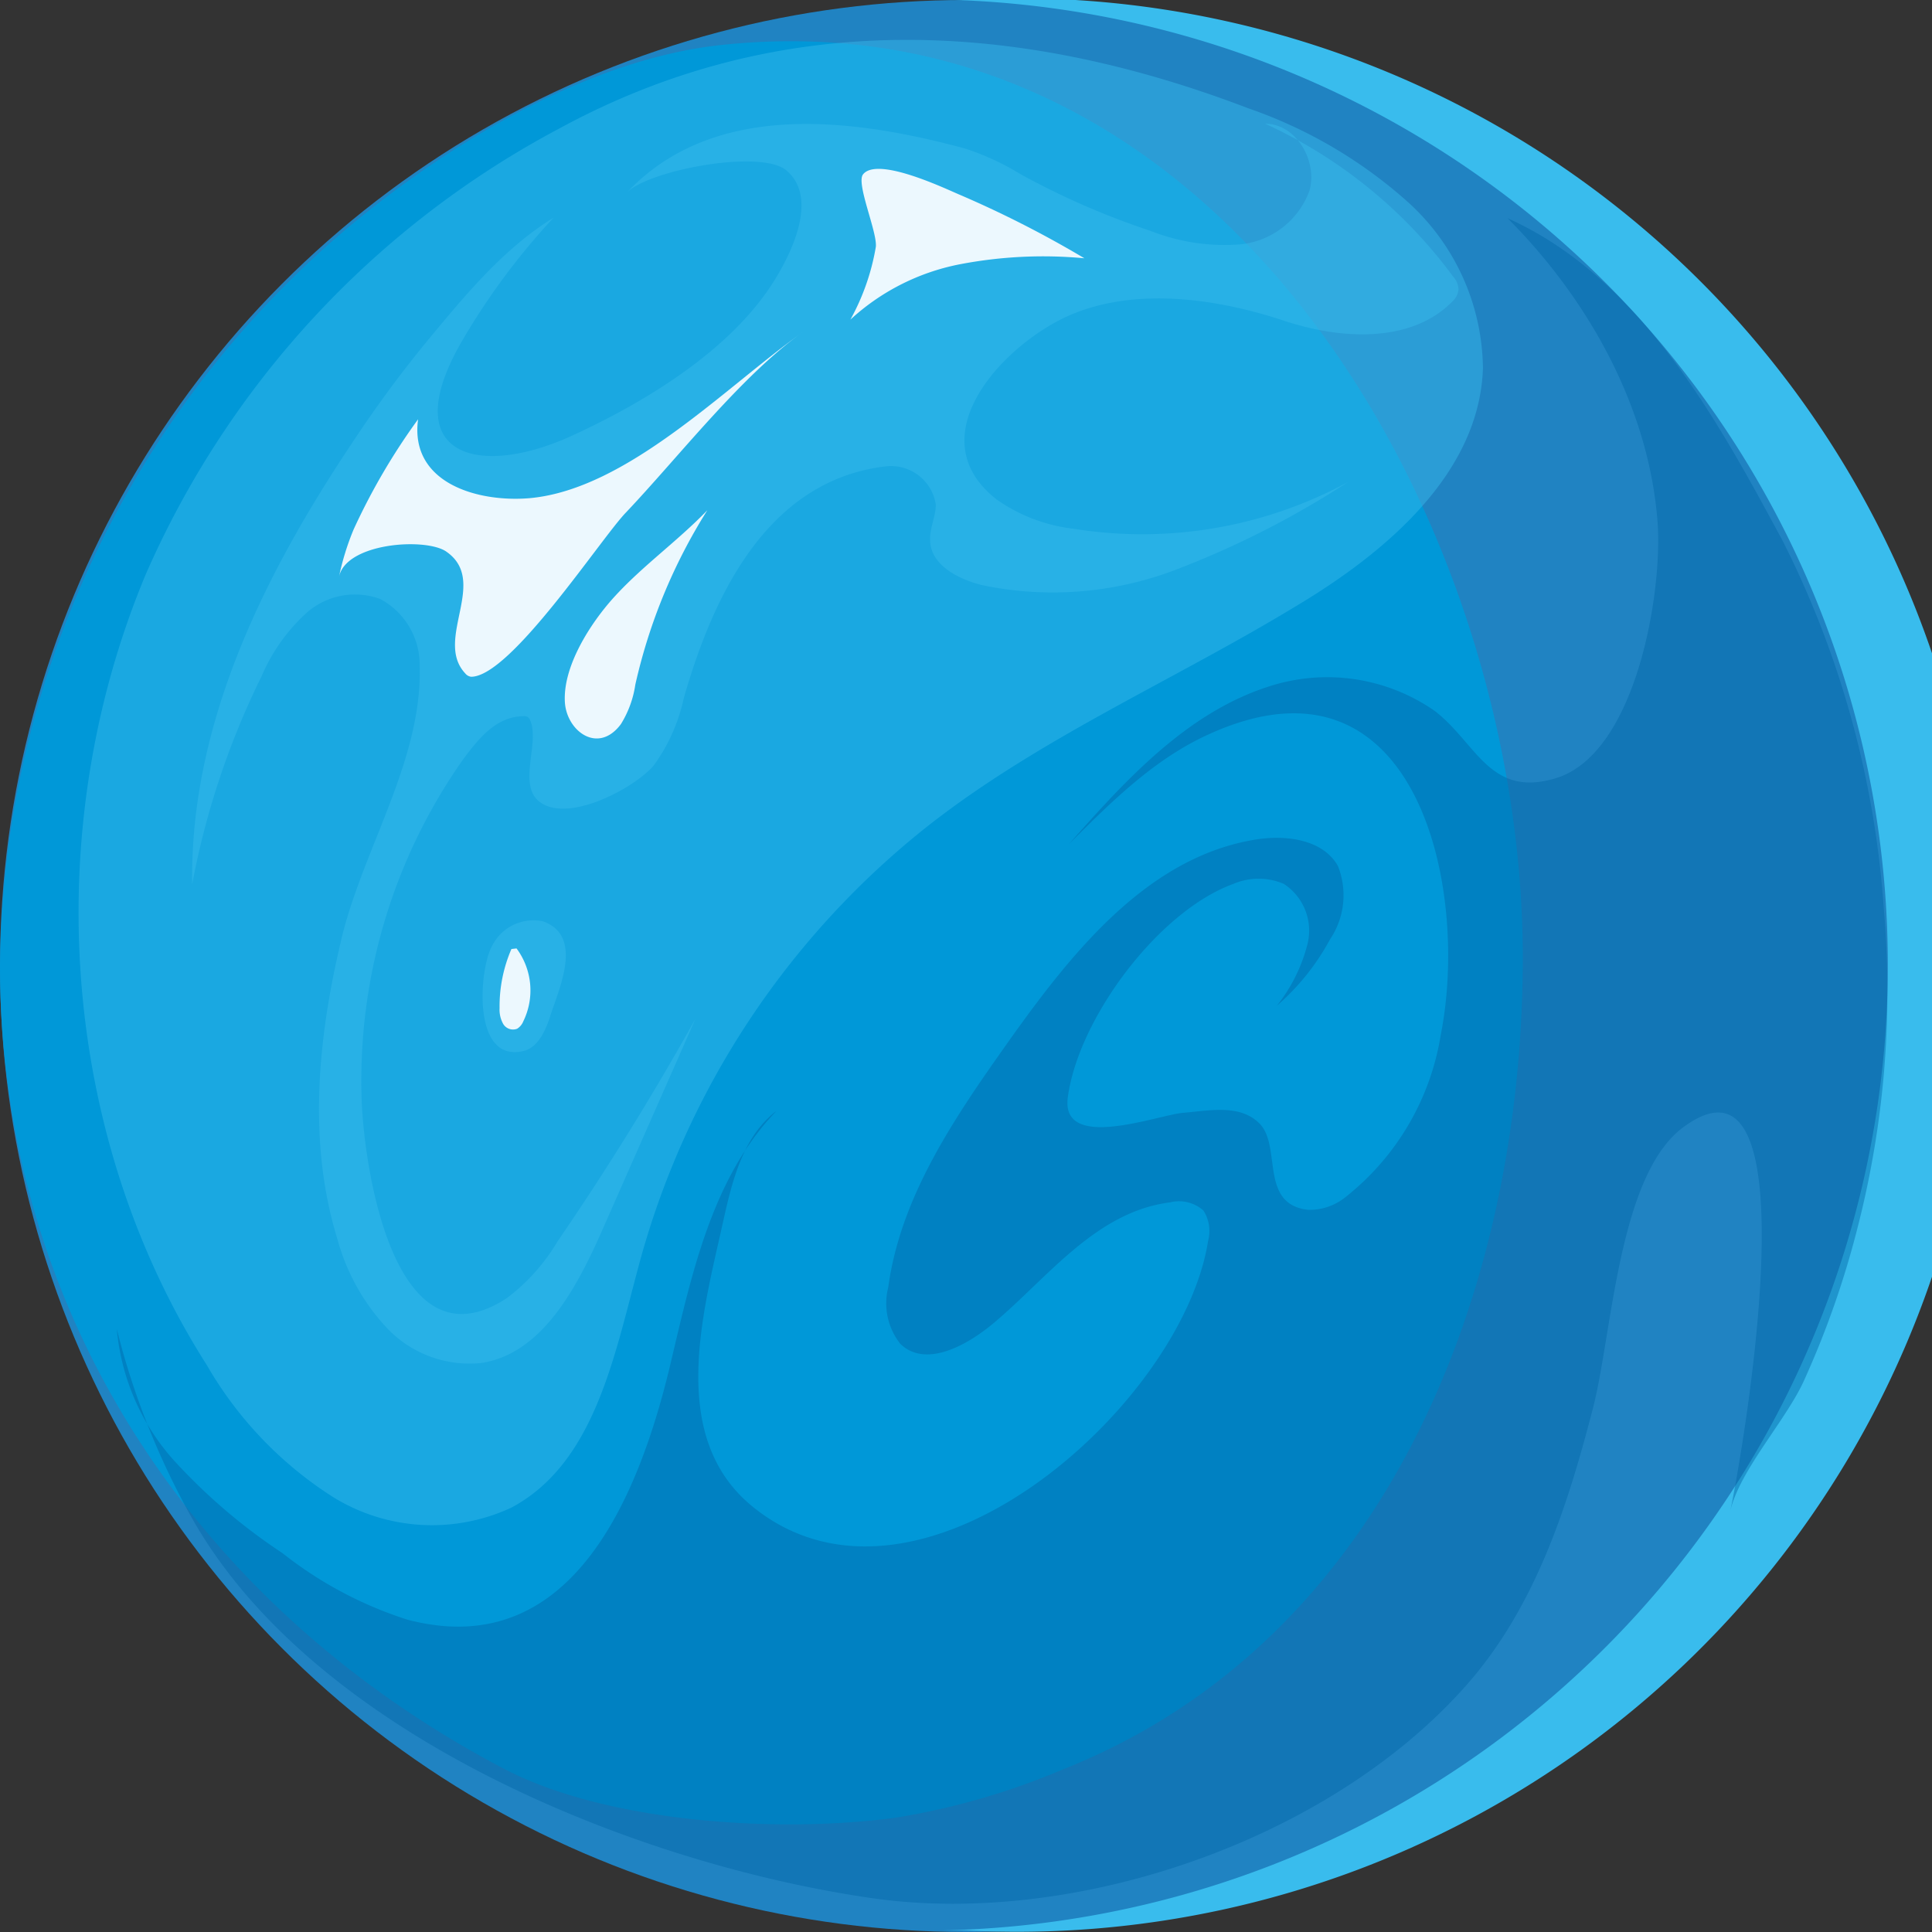 <svg xmlns="http://www.w3.org/2000/svg" viewBox="0 0 97.92 97.92">
  <rect x="0" y="0" width="97.92" height="97.92" fill="#333333" stroke="none"/>
  <title>23</title>
  <g style="isolation: isolate">
    <g id="Layer_1" data-name="Layer 1">
      <g>
        <circle cx="48.96" cy="48.96" r="48.96" style="fill: #2083c2"/>
        <path d="M50,1c-.4,0-.79,0-1.19,0a48.94,48.94,0,0,1,0,97.86c.4,0,.79,0,1.19,0A49,49,0,1,0,50,1Z" transform="translate(-1.08 -1.02)" style="fill: #39bced"/>
        <path d="M42.54,3.14a32.7,32.7,0,0,0-4.9.16c-6.75.72-13.84,5-18.93,9.26A49.51,49.51,0,0,0,1.08,50c0,17.59,10,32.5,25.51,40.65,5.26,2.77,14,3.29,19.86,2.5A36.71,36.71,0,0,0,55,90.68c16.38-6.52,23.26-24.32,23.26-41.14C78.25,28.84,64.95,4.12,42.54,3.14Z" transform="translate(-1.08 -1.02)" style="fill: #0098d8"/>
        <path d="M8.48,30.1C3.07,43,4.07,58.45,11.57,70.22A19.42,19.42,0,0,0,18,76.92a9.53,9.53,0,0,0,9,.51c4.31-2.3,5.25-7.9,6.55-12.62a42.34,42.34,0,0,1,14.65-22c5.68-4.43,12.39-7.32,18.55-11.06C71.36,29,76.06,25,76.24,19.69a11.51,11.51,0,0,0-3.77-8.4,23.75,23.75,0,0,0-8.12-4.78C52.55,2,40.66,1.44,29.47,7.51A46.81,46.81,0,0,0,8.48,30.1Z" transform="translate(-1.08 -1.02)" style="fill: #39bced;opacity: 0.47;mix-blend-mode: overlay"/>
        <path d="M22.75,18.28A60.52,60.52,0,0,0,19,23.36C14.55,30,10.7,37.62,10.82,45.84a40.88,40.88,0,0,1,3.52-10.55,9.25,9.25,0,0,1,2.29-3.22,3.7,3.7,0,0,1,3.72-.69,3.78,3.78,0,0,1,2,3.38c.15,4.82-2.95,9.4-4,14-1.17,4.94-1.67,10.2-.17,15.06a10.71,10.71,0,0,0,2.54,4.54,5.76,5.76,0,0,0,4.76,1.74c3-.46,4.74-3.65,6-6.45l4.85-11q-3.23,5.8-7,11.3a9.89,9.89,0,0,1-2.56,2.86C21,70.6,19.51,60,19.41,56.73a28.24,28.24,0,0,1,5.17-17.26c.75-1,1.63-2.12,3-2.15a.43.43,0,0,1,.26.05.4.4,0,0,1,.12.18c.47,1.13-.62,3.19.42,4.07,1.43,1.2,4.89-.68,5.83-1.8a9,9,0,0,0,1.53-3.43c1.44-5,4.13-11,10.21-11.73a2.3,2.3,0,0,1,2.56,1.93c0,.61-.31,1.18-.29,1.79,0,1.26,1.42,2,2.65,2.3a17.47,17.47,0,0,0,9.74-.76,46.19,46.19,0,0,0,8.81-4.48A21.89,21.89,0,0,1,55.5,27.82a8.48,8.48,0,0,1-3.9-1.48c-4.14-3.23.47-8,3.81-9.39s7.4-.77,10.64.29c2.94,1,6.59,1.22,8.7-1A.93.93,0,0,0,75,15.7a1,1,0,0,0-.27-.66,24.46,24.46,0,0,0-9.53-7.75c1.57,0,2.67,1.88,2.25,3.39A4.18,4.18,0,0,1,64,13.4a10.2,10.2,0,0,1-4.61-.68,39.44,39.44,0,0,1-6.6-2.88A13.06,13.06,0,0,0,50,8.55C44.27,7,37.24,6.1,32.83,10.8c1.08-1.15,6.82-2.24,8.11-1.14,1.64,1.39.25,4.2-.63,5.6-2.19,3.51-6.52,6.13-10.19,7.82-4.78,2.21-9,1.08-5.65-4.73a35.16,35.16,0,0,1,4.67-6.3C26.59,13.62,24.64,16,22.75,18.28Z" transform="translate(-1.08 -1.02)" style="fill: #39bced;opacity: 0.47;mix-blend-mode: overlay"/>
        <path d="M29,52.42c.44-1.35,1.66-4-.42-4.71A2.35,2.35,0,0,0,26,49c-.64,1.19-1,5.91,1.61,5.29C28.37,54.11,28.76,53.2,29,52.42Z" transform="translate(-1.08 -1.02)" style="fill: #39bced;opacity: 0.47;mix-blend-mode: overlay"/>
        <path d="M87.16,21.08c-2.53-3.8-5.57-7.15-9.67-9,4.07,4.08,7.16,9.57,7.6,15.39.27,3.53-1.07,11.78-5.18,13-3.34,1-4-1.81-6.13-3.43a9.54,9.54,0,0,0-8.35-1.24c-4.17,1.32-7.28,4.73-10.17,8,2.14-2.14,4.34-4.33,7.1-5.57C72.87,33.45,75.59,46,74.1,53.48a13.11,13.11,0,0,1-4.76,8.16,2.92,2.92,0,0,1-1.94.7c-2.56-.27-1.3-3.31-2.54-4.43-1-.94-2.55-.59-3.81-.49s-6.22,2-5.85-.78c.53-4,4.6-9.45,8.39-10.82a3.23,3.23,0,0,1,2.56,0,2.83,2.83,0,0,1,1.21,3A8.29,8.29,0,0,1,65.79,52a12,12,0,0,0,2.7-3.37,4,4,0,0,0,.4-3.72c-.75-1.33-2.58-1.58-4.1-1.35-5.56.86-9.44,5.79-12.69,10.38-2.67,3.77-5.38,7.75-6,12.32a3.31,3.31,0,0,0,.61,2.87c1.28,1.24,3.37.09,4.73-1.05,2.75-2.31,5.18-5.64,8.94-6.12a1.87,1.87,0,0,1,1.69.41,1.92,1.92,0,0,1,.24,1.54C61,72.3,47.63,84.14,39.26,77.41c-4.36-3.51-2.56-9.83-1.53-14.47.46-2.07,1-4.32,2.71-5.62-3.26,3.37-4.29,8.23-5.37,12.79-1.56,6.59-4.95,15.21-13.34,13a20,20,0,0,1-6.33-3.37A29.32,29.32,0,0,1,9.86,75,11.5,11.5,0,0,1,7,68.38,38.71,38.71,0,0,0,10.83,78C17.07,89,33.34,95.5,45.25,97.22c10.21,1.48,23-2.84,30-10.62,3.57-3.95,5.23-9.06,6.54-14.11,1-3.74,1.28-11.91,4.62-14.35,6.81-5,2.89,17.08,2.36,19.49.46-2.06,2.81-4.6,3.73-6.61a46.18,46.18,0,0,0,2.71-7.71A48.09,48.09,0,0,0,96.55,47a48.68,48.68,0,0,0-5.11-18.55C90.12,26,88.74,23.45,87.16,21.08Z" transform="translate(-1.08 -1.02)" style="fill: #0067a7;opacity: 0.45"/>
        <path d="M19,27.86a13.33,13.33,0,0,0-.74,2.4c.35-1.71,4.29-2,5.4-1.31,2.25,1.5-.61,4.48,1,6.2a.45.45,0,0,0,.3.17c2,0,6.57-7,7.84-8.32,2.66-2.8,5.9-7,9-9.17-3.93,2.78-8.92,8-13.89,8.44-2.63.22-6.08-.77-5.64-4A32.51,32.51,0,0,0,19,27.86Z" transform="translate(-1.08 -1.02)" style="fill: #ecf8fe;mix-blend-mode: overlay"/>
        <path d="M32.55,37.72a5.23,5.23,0,0,0,.73-2,28.1,28.1,0,0,1,3.65-8.84c-1.5,1.56-3.29,2.82-4.74,4.42-1.16,1.28-2.59,3.47-2.48,5.31C29.8,38.08,31.4,39.27,32.55,37.72Z" transform="translate(-1.08 -1.02)" style="fill: #ecf8fe;mix-blend-mode: overlay"/>
        <path d="M45.47,13.53a11.56,11.56,0,0,1-1.29,3.69,11.4,11.4,0,0,1,5.57-2.81,22.4,22.4,0,0,1,6.29-.3,54,54,0,0,0-6.39-3.25c-.81-.35-4.12-1.91-4.83-1C44.46,10.32,45.55,12.78,45.47,13.53Z" transform="translate(-1.08 -1.02)" style="fill: #ecf8fe;mix-blend-mode: overlay"/>
        <path d="M27,49.12a7.33,7.33,0,0,0-.6,3,1.48,1.48,0,0,0,.18.79.58.58,0,0,0,.71.25.78.78,0,0,0,.31-.37,3.57,3.57,0,0,0-.34-3.7Z" transform="translate(-1.08 -1.02)" style="fill: #ecf8fe;mix-blend-mode: overlay"/>
      </g>
    </g>
  </g>
</svg>
